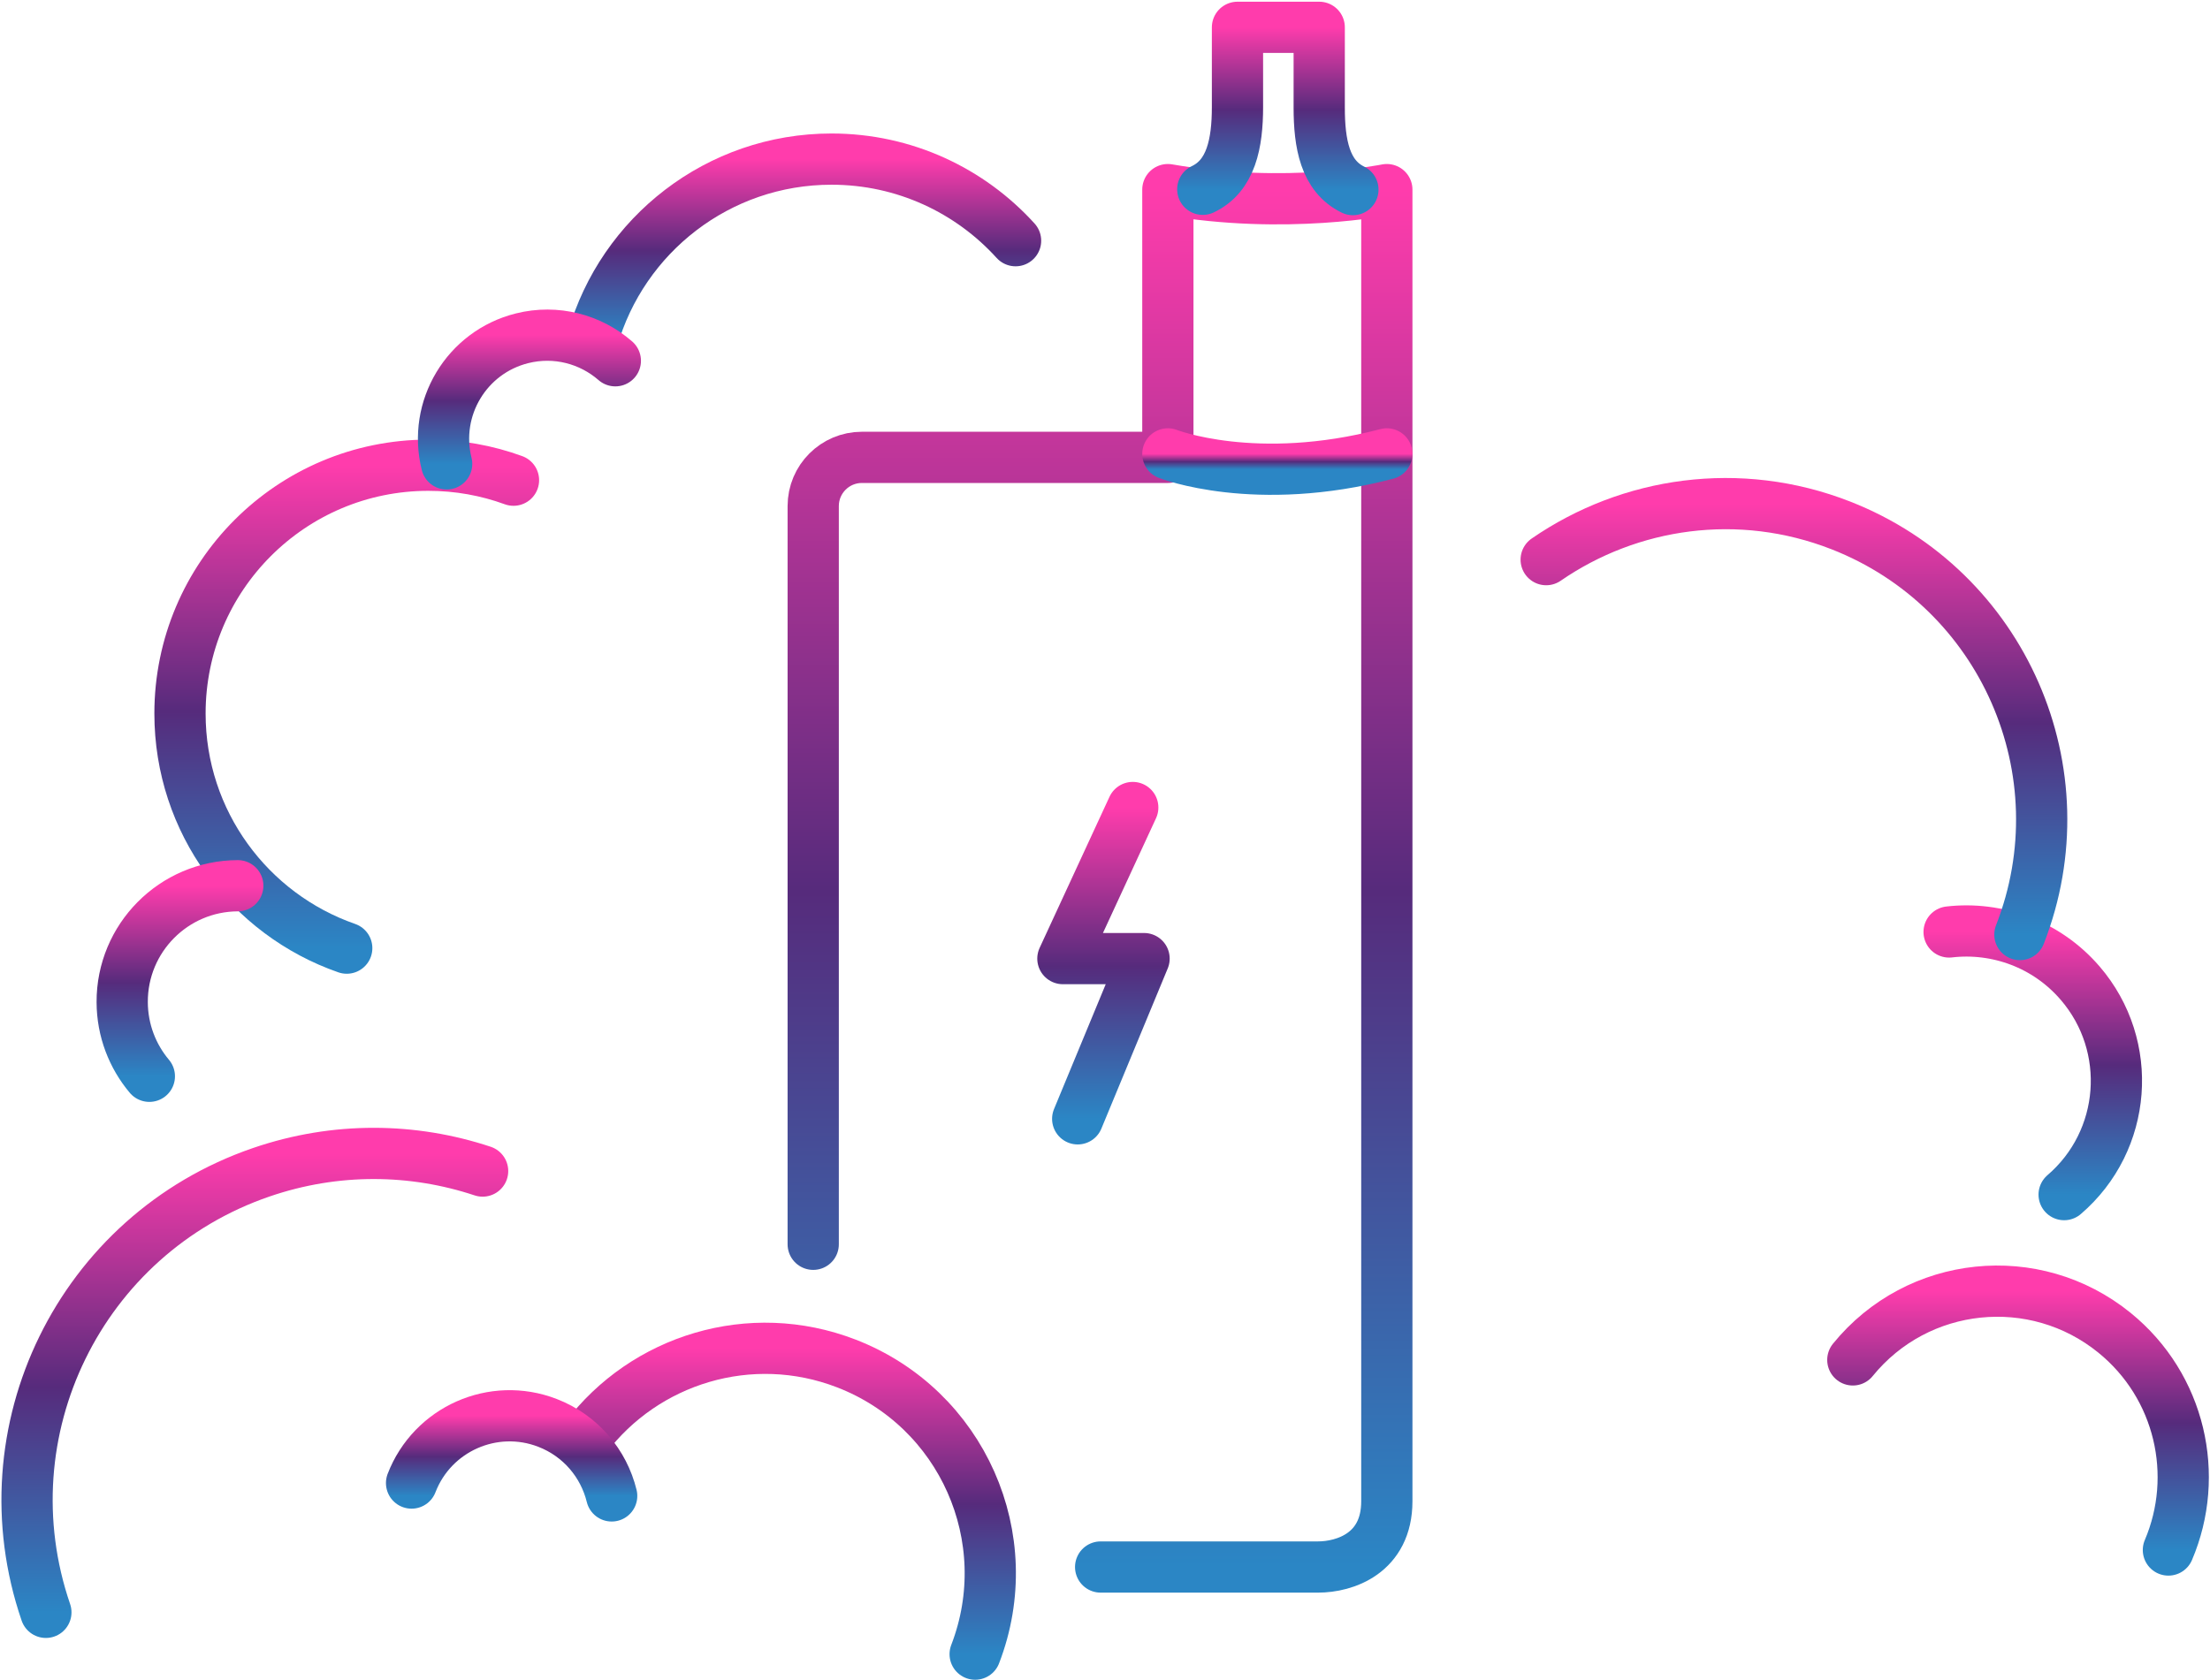 <svg width="647" height="492" viewBox="0 0 647 492" fill="none" xmlns="http://www.w3.org/2000/svg">
<path d="M322.223 458.893H385.844C393.718 458.893 406.009 454.883 406.009 439.625C406.009 417.838 406.009 417.838 406.009 55.526C406.009 55.526 376.423 61.563 341.903 55.526V133.935H252.333C244.459 133.935 238.076 140.318 238.076 148.193V364.382" stroke="url(#paint0_linear_3_46)" stroke-width="15" stroke-miterlimit="10" stroke-linecap="round" stroke-linejoin="round"/>
<path d="M352.121 55.431C360.429 51.514 362.285 41.953 362.285 31.313V8H386.215V31.508C386.215 42.049 387.881 51.544 396.079 55.526" stroke="url(#paint1_linear_3_46)" stroke-width="15" stroke-miterlimit="10" stroke-linecap="round" stroke-linejoin="round"/>
<path d="M341.902 132.922C341.902 132.922 367.551 143.022 406.008 132.922" stroke="url(#paint2_linear_3_46)" stroke-width="15" stroke-miterlimit="10" stroke-linecap="round" stroke-linejoin="round"/>
<path d="M331.627 236.474L311.172 280.722H334.937L315.509 327.645" stroke="url(#paint3_linear_3_46)" stroke-width="15" stroke-miterlimit="10" stroke-linecap="round" stroke-linejoin="round"/>
<path d="M13.431 472.165C-4.743 419.161 23.493 361.46 76.497 343.286C98.329 335.8 120.957 336.188 141.292 342.937" stroke="url(#paint4_linear_3_46)" stroke-width="15" stroke-miterlimit="10" stroke-linecap="round" stroke-linejoin="round"/>
<path d="M101.51 277.656C73.09 267.77 52.693 240.745 52.693 208.956C52.693 168.796 85.249 136.238 125.411 136.238C134.165 136.238 142.558 137.784 150.33 140.62" stroke="url(#paint5_linear_3_46)" stroke-width="15" stroke-miterlimit="10" stroke-linecap="round" stroke-linejoin="round"/>
<path d="M173.508 99.271C182.209 68.855 210.219 46.592 243.43 46.592C264.799 46.592 284.016 55.809 297.32 70.486" stroke="url(#paint6_linear_3_46)" stroke-width="15" stroke-miterlimit="10" stroke-linecap="round" stroke-linejoin="round"/>
<path d="M130.763 135.85C126.699 119.599 136.578 103.13 152.829 99.066C162.834 96.563 172.922 99.346 180.147 105.647" stroke="url(#paint7_linear_3_46)" stroke-width="15" stroke-miterlimit="10" stroke-linecap="round" stroke-linejoin="round"/>
<path d="M43.726 315.184C38.79 309.312 35.804 301.742 35.774 293.47C35.705 274.713 50.855 259.451 69.612 259.382" stroke="url(#paint8_linear_3_46)" stroke-width="15" stroke-miterlimit="10" stroke-linecap="round" stroke-linejoin="round"/>
<path d="M171.484 421C188.747 398.133 219.67 388.447 247.733 399.268C281.67 412.355 298.573 450.474 285.487 484.409" stroke="url(#paint9_linear_3_46)" stroke-width="15" stroke-miterlimit="10" stroke-linecap="round" stroke-linejoin="round"/>
<path d="M120.491 434.304C126.602 418.454 144.407 410.559 160.257 416.671C170.015 420.434 176.758 428.629 179.074 438.071" stroke="url(#paint10_linear_3_46)" stroke-width="15" stroke-miterlimit="10" stroke-linecap="round" stroke-linejoin="round"/>
<path d="M634.821 453.912C644.118 432.122 638.341 405.959 619.032 390.284C595.683 371.329 561.389 374.891 542.434 398.239" stroke="url(#paint11_linear_3_46)" stroke-width="15" stroke-miterlimit="10" stroke-linecap="round" stroke-linejoin="round"/>
<path d="M604.297 349.837C622.694 334.047 624.806 306.334 609.016 287.939C599.147 276.441 584.621 271.304 570.622 272.923" stroke="url(#paint12_linear_3_46)" stroke-width="15" stroke-miterlimit="10" stroke-linecap="round" stroke-linejoin="round"/>
<path d="M591.343 273.682C609.955 226.121 586.488 172.476 538.927 153.864C509.201 142.231 477.099 147.035 452.659 163.887" stroke="url(#paint13_linear_3_46)" stroke-width="15" stroke-miterlimit="10" stroke-linecap="round" stroke-linejoin="round"/>
<defs>
<linearGradient id="paint0_linear_3_46" x1="322.042" y1="55.526" x2="322.042" y2="458.893" gradientUnits="userSpaceOnUse">
<stop stop-color="#FF3CAC"/>
<stop offset="0.51" stop-color="#562B7C"/>
<stop offset="1" stop-color="#2B86C5"/>
</linearGradient>
<linearGradient id="paint1_linear_3_46" x1="374.1" y1="8" x2="374.1" y2="55.526" gradientUnits="userSpaceOnUse">
<stop stop-color="#FF3CAC"/>
<stop offset="0.51" stop-color="#562B7C"/>
<stop offset="1" stop-color="#2B86C5"/>
</linearGradient>
<linearGradient id="paint2_linear_3_46" x1="373.955" y1="132.922" x2="373.955" y2="137.411" gradientUnits="userSpaceOnUse">
<stop stop-color="#FF3CAC"/>
<stop offset="0.51" stop-color="#562B7C"/>
<stop offset="1" stop-color="#2B86C5"/>
</linearGradient>
<linearGradient id="paint3_linear_3_46" x1="323.054" y1="236.474" x2="323.054" y2="327.645" gradientUnits="userSpaceOnUse">
<stop stop-color="#FF3CAC"/>
<stop offset="0.51" stop-color="#562B7C"/>
<stop offset="1" stop-color="#2B86C5"/>
</linearGradient>
<linearGradient id="paint4_linear_3_46" x1="74.605" y1="337.773" x2="74.605" y2="472.165" gradientUnits="userSpaceOnUse">
<stop stop-color="#FF3CAC"/>
<stop offset="0.51" stop-color="#562B7C"/>
<stop offset="1" stop-color="#2B86C5"/>
</linearGradient>
<linearGradient id="paint5_linear_3_46" x1="101.512" y1="136.238" x2="101.512" y2="277.656" gradientUnits="userSpaceOnUse">
<stop stop-color="#FF3CAC"/>
<stop offset="0.51" stop-color="#562B7C"/>
<stop offset="1" stop-color="#2B86C5"/>
</linearGradient>
<linearGradient id="paint6_linear_3_46" x1="235.414" y1="46.592" x2="235.414" y2="99.271" gradientUnits="userSpaceOnUse">
<stop stop-color="#FF3CAC"/>
<stop offset="0.51" stop-color="#562B7C"/>
<stop offset="1" stop-color="#2B86C5"/>
</linearGradient>
<linearGradient id="paint7_linear_3_46" x1="154.998" y1="98.152" x2="154.998" y2="135.85" gradientUnits="userSpaceOnUse">
<stop stop-color="#FF3CAC"/>
<stop offset="0.51" stop-color="#562B7C"/>
<stop offset="1" stop-color="#2B86C5"/>
</linearGradient>
<linearGradient id="paint8_linear_3_46" x1="52.693" y1="259.382" x2="52.693" y2="315.184" gradientUnits="userSpaceOnUse">
<stop stop-color="#FF3CAC"/>
<stop offset="0.51" stop-color="#562B7C"/>
<stop offset="1" stop-color="#2B86C5"/>
</linearGradient>
<linearGradient id="paint9_linear_3_46" x1="230.699" y1="394.841" x2="230.699" y2="484.409" gradientUnits="userSpaceOnUse">
<stop stop-color="#FF3CAC"/>
<stop offset="0.51" stop-color="#562B7C"/>
<stop offset="1" stop-color="#2B86C5"/>
</linearGradient>
<linearGradient id="paint10_linear_3_46" x1="149.782" y1="414.603" x2="149.782" y2="438.071" gradientUnits="userSpaceOnUse">
<stop stop-color="#FF3CAC"/>
<stop offset="0.51" stop-color="#562B7C"/>
<stop offset="1" stop-color="#2B86C5"/>
</linearGradient>
<linearGradient id="paint11_linear_3_46" x1="590.801" y1="378.105" x2="590.801" y2="453.912" gradientUnits="userSpaceOnUse">
<stop stop-color="#FF3CAC"/>
<stop offset="0.51" stop-color="#562B7C"/>
<stop offset="1" stop-color="#2B86C5"/>
</linearGradient>
<linearGradient id="paint12_linear_3_46" x1="595.113" y1="272.632" x2="595.113" y2="349.837" gradientUnits="userSpaceOnUse">
<stop stop-color="#FF3CAC"/>
<stop offset="0.51" stop-color="#562B7C"/>
<stop offset="1" stop-color="#2B86C5"/>
</linearGradient>
<linearGradient id="paint13_linear_3_46" x1="525.193" y1="147.48" x2="525.193" y2="273.682" gradientUnits="userSpaceOnUse">
<stop stop-color="#FF3CAC"/>
<stop offset="0.51" stop-color="#562B7C"/>
<stop offset="1" stop-color="#2B86C5"/>
</linearGradient>
</defs>
</svg>
